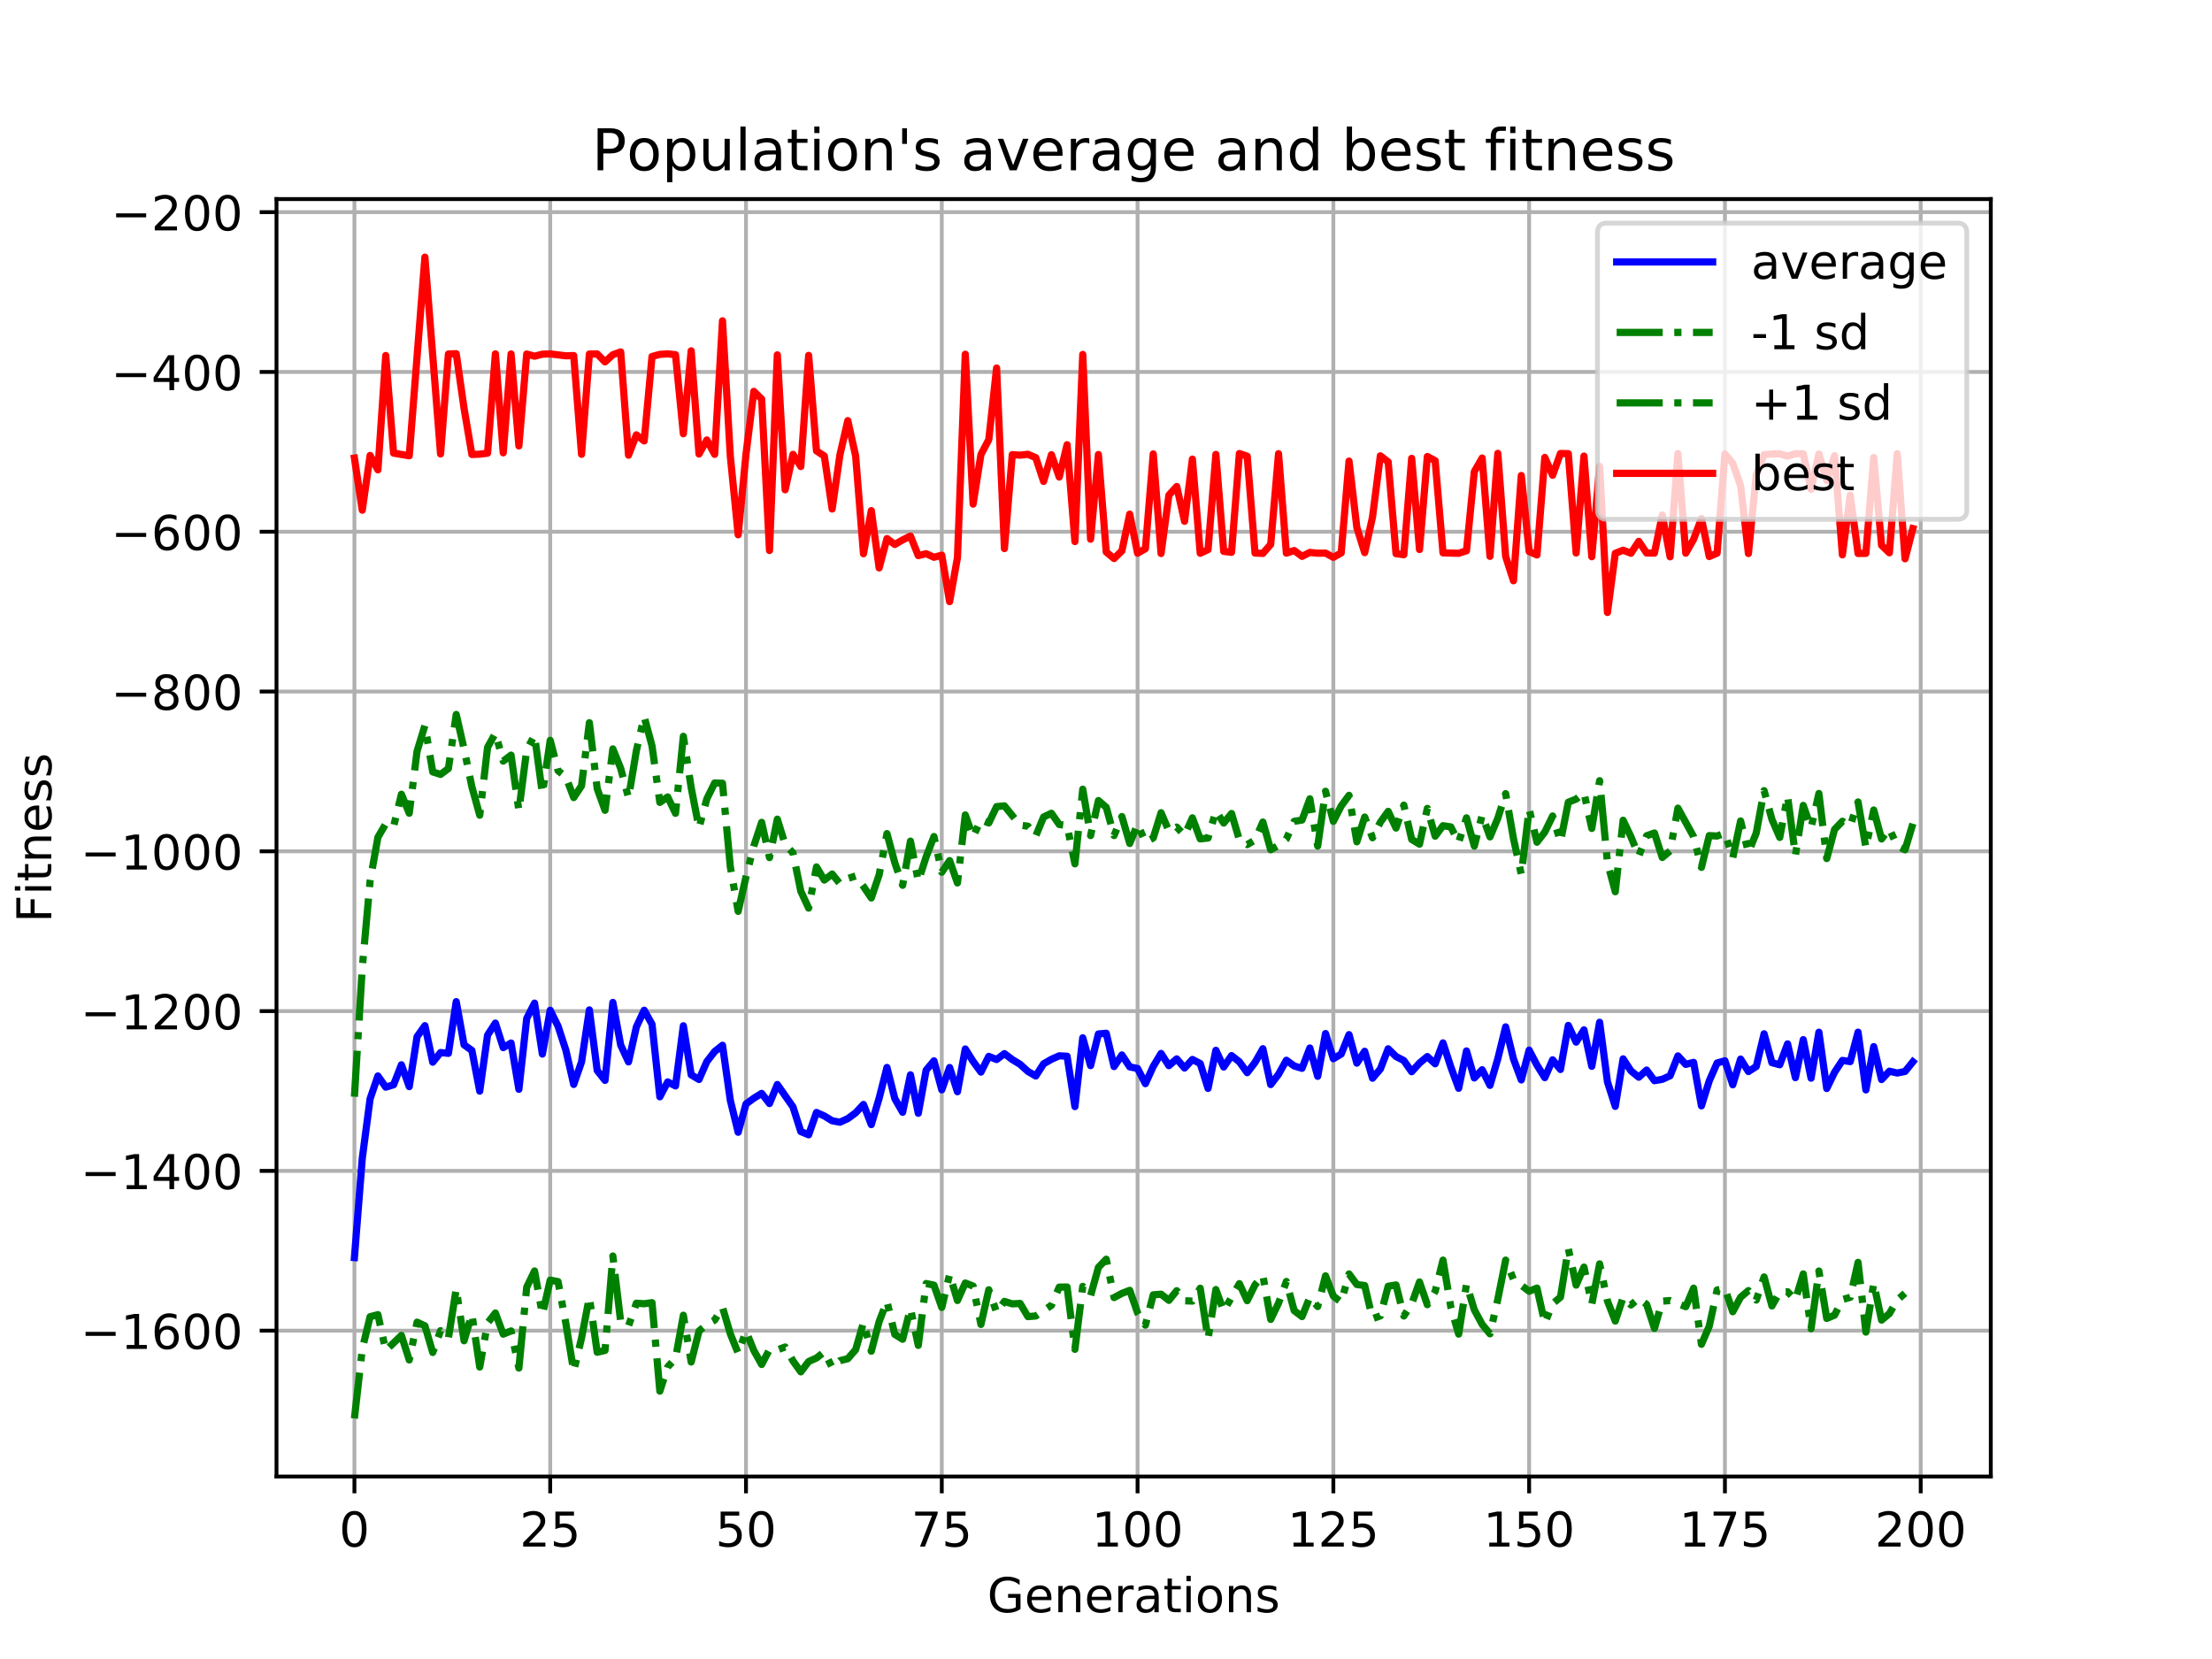 <?xml version="1.0" encoding="utf-8" standalone="no"?>
<!DOCTYPE svg PUBLIC "-//W3C//DTD SVG 1.1//EN"
  "http://www.w3.org/Graphics/SVG/1.1/DTD/svg11.dtd">
<!-- Created with matplotlib (https://matplotlib.org/) -->
<svg height="345.6pt" version="1.1" viewBox="0 0 460.8 345.6" width="460.8pt" xmlns="http://www.w3.org/2000/svg" xmlns:xlink="http://www.w3.org/1999/xlink">
 <defs>
  <style type="text/css">
*{stroke-linecap:butt;stroke-linejoin:round;}
  </style>
 </defs>
 <g id="figure_1">
  <g id="patch_1">
   <path d="M 0 345.6 
L 460.8 345.6 
L 460.8 0 
L 0 0 
z
" style="fill:#ffffff;"/>
  </g>
  <g id="axes_1">
   <g id="patch_2">
    <path d="M 57.6 307.584 
L 414.72 307.584 
L 414.72 41.472 
L 57.6 41.472 
z
" style="fill:#ffffff;"/>
   </g>
   <g id="matplotlib.axis_1">
    <g id="xtick_1">
     <g id="line2d_1">
      <path clip-path="url(#pc86e563b8a)" d="M 73.833 307.584 
L 73.833 41.472 
" style="fill:none;stroke:#b0b0b0;stroke-linecap:square;stroke-width:0.8;"/>
     </g>
     <g id="line2d_2">
      <defs>
       <path d="M 0 0 
L 0 3.5 
" id="m446a7583ec" style="stroke:#000000;stroke-width:0.8;"/>
      </defs>
      <g>
       <use style="stroke:#000000;stroke-width:0.8;" x="73.833" xlink:href="#m446a7583ec" y="307.584"/>
      </g>
     </g>
     <g id="text_1">
      <!-- 0 -->
      <defs>
       <path d="M 31.781 66.406 
Q 24.172 66.406 20.328 58.906 
Q 16.5 51.422 16.5 36.375 
Q 16.5 21.391 20.328 13.891 
Q 24.172 6.391 31.781 6.391 
Q 39.453 6.391 43.281 13.891 
Q 47.125 21.391 47.125 36.375 
Q 47.125 51.422 43.281 58.906 
Q 39.453 66.406 31.781 66.406 
z
M 31.781 74.219 
Q 44.047 74.219 50.516 64.516 
Q 56.984 54.828 56.984 36.375 
Q 56.984 17.969 50.516 8.266 
Q 44.047 -1.422 31.781 -1.422 
Q 19.531 -1.422 13.062 8.266 
Q 6.594 17.969 6.594 36.375 
Q 6.594 54.828 13.062 64.516 
Q 19.531 74.219 31.781 74.219 
z
" id="DejaVuSans-48"/>
      </defs>
      <g transform="translate(70.651 322.182)scale(0.1 -0.1)">
       <use xlink:href="#DejaVuSans-48"/>
      </g>
     </g>
    </g>
    <g id="xtick_2">
     <g id="line2d_3">
      <path clip-path="url(#pc86e563b8a)" d="M 114.618 307.584 
L 114.618 41.472 
" style="fill:none;stroke:#b0b0b0;stroke-linecap:square;stroke-width:0.8;"/>
     </g>
     <g id="line2d_4">
      <g>
       <use style="stroke:#000000;stroke-width:0.8;" x="114.618" xlink:href="#m446a7583ec" y="307.584"/>
      </g>
     </g>
     <g id="text_2">
      <!-- 25 -->
      <defs>
       <path d="M 19.188 8.297 
L 53.609 8.297 
L 53.609 0 
L 7.328 0 
L 7.328 8.297 
Q 12.938 14.109 22.625 23.891 
Q 32.328 33.688 34.812 36.531 
Q 39.547 41.844 41.422 45.531 
Q 43.312 49.219 43.312 52.781 
Q 43.312 58.594 39.234 62.25 
Q 35.156 65.922 28.609 65.922 
Q 23.969 65.922 18.812 64.312 
Q 13.672 62.703 7.812 59.422 
L 7.812 69.391 
Q 13.766 71.781 18.938 73 
Q 24.125 74.219 28.422 74.219 
Q 39.75 74.219 46.484 68.547 
Q 53.219 62.891 53.219 53.422 
Q 53.219 48.922 51.531 44.891 
Q 49.859 40.875 45.406 35.406 
Q 44.188 33.984 37.641 27.219 
Q 31.109 20.453 19.188 8.297 
z
" id="DejaVuSans-50"/>
       <path d="M 10.797 72.906 
L 49.516 72.906 
L 49.516 64.594 
L 19.828 64.594 
L 19.828 46.734 
Q 21.969 47.469 24.109 47.828 
Q 26.266 48.188 28.422 48.188 
Q 40.625 48.188 47.75 41.5 
Q 54.891 34.812 54.891 23.391 
Q 54.891 11.625 47.562 5.094 
Q 40.234 -1.422 26.906 -1.422 
Q 22.312 -1.422 17.547 -0.641 
Q 12.797 0.141 7.719 1.703 
L 7.719 11.625 
Q 12.109 9.234 16.797 8.062 
Q 21.484 6.891 26.703 6.891 
Q 35.156 6.891 40.078 11.328 
Q 45.016 15.766 45.016 23.391 
Q 45.016 31 40.078 35.438 
Q 35.156 39.891 26.703 39.891 
Q 22.75 39.891 18.812 39.016 
Q 14.891 38.141 10.797 36.281 
z
" id="DejaVuSans-53"/>
      </defs>
      <g transform="translate(108.256 322.182)scale(0.1 -0.1)">
       <use xlink:href="#DejaVuSans-50"/>
       <use x="63.623" xlink:href="#DejaVuSans-53"/>
      </g>
     </g>
    </g>
    <g id="xtick_3">
     <g id="line2d_5">
      <path clip-path="url(#pc86e563b8a)" d="M 155.404 307.584 
L 155.404 41.472 
" style="fill:none;stroke:#b0b0b0;stroke-linecap:square;stroke-width:0.8;"/>
     </g>
     <g id="line2d_6">
      <g>
       <use style="stroke:#000000;stroke-width:0.8;" x="155.404" xlink:href="#m446a7583ec" y="307.584"/>
      </g>
     </g>
     <g id="text_3">
      <!-- 50 -->
      <g transform="translate(149.042 322.182)scale(0.1 -0.1)">
       <use xlink:href="#DejaVuSans-53"/>
       <use x="63.623" xlink:href="#DejaVuSans-48"/>
      </g>
     </g>
    </g>
    <g id="xtick_4">
     <g id="line2d_7">
      <path clip-path="url(#pc86e563b8a)" d="M 196.19 307.584 
L 196.19 41.472 
" style="fill:none;stroke:#b0b0b0;stroke-linecap:square;stroke-width:0.8;"/>
     </g>
     <g id="line2d_8">
      <g>
       <use style="stroke:#000000;stroke-width:0.8;" x="196.19" xlink:href="#m446a7583ec" y="307.584"/>
      </g>
     </g>
     <g id="text_4">
      <!-- 75 -->
      <defs>
       <path d="M 8.203 72.906 
L 55.078 72.906 
L 55.078 68.703 
L 28.609 0 
L 18.312 0 
L 43.219 64.594 
L 8.203 64.594 
z
" id="DejaVuSans-55"/>
      </defs>
      <g transform="translate(189.827 322.182)scale(0.1 -0.1)">
       <use xlink:href="#DejaVuSans-55"/>
       <use x="63.623" xlink:href="#DejaVuSans-53"/>
      </g>
     </g>
    </g>
    <g id="xtick_5">
     <g id="line2d_9">
      <path clip-path="url(#pc86e563b8a)" d="M 236.976 307.584 
L 236.976 41.472 
" style="fill:none;stroke:#b0b0b0;stroke-linecap:square;stroke-width:0.8;"/>
     </g>
     <g id="line2d_10">
      <g>
       <use style="stroke:#000000;stroke-width:0.8;" x="236.976" xlink:href="#m446a7583ec" y="307.584"/>
      </g>
     </g>
     <g id="text_5">
      <!-- 100 -->
      <defs>
       <path d="M 12.406 8.297 
L 28.516 8.297 
L 28.516 63.922 
L 10.984 60.406 
L 10.984 69.391 
L 28.422 72.906 
L 38.281 72.906 
L 38.281 8.297 
L 54.391 8.297 
L 54.391 0 
L 12.406 0 
z
" id="DejaVuSans-49"/>
      </defs>
      <g transform="translate(227.432 322.182)scale(0.1 -0.1)">
       <use xlink:href="#DejaVuSans-49"/>
       <use x="63.623" xlink:href="#DejaVuSans-48"/>
       <use x="127.246" xlink:href="#DejaVuSans-48"/>
      </g>
     </g>
    </g>
    <g id="xtick_6">
     <g id="line2d_11">
      <path clip-path="url(#pc86e563b8a)" d="M 277.761 307.584 
L 277.761 41.472 
" style="fill:none;stroke:#b0b0b0;stroke-linecap:square;stroke-width:0.8;"/>
     </g>
     <g id="line2d_12">
      <g>
       <use style="stroke:#000000;stroke-width:0.8;" x="277.761" xlink:href="#m446a7583ec" y="307.584"/>
      </g>
     </g>
     <g id="text_6">
      <!-- 125 -->
      <g transform="translate(268.218 322.182)scale(0.1 -0.1)">
       <use xlink:href="#DejaVuSans-49"/>
       <use x="63.623" xlink:href="#DejaVuSans-50"/>
       <use x="127.246" xlink:href="#DejaVuSans-53"/>
      </g>
     </g>
    </g>
    <g id="xtick_7">
     <g id="line2d_13">
      <path clip-path="url(#pc86e563b8a)" d="M 318.547 307.584 
L 318.547 41.472 
" style="fill:none;stroke:#b0b0b0;stroke-linecap:square;stroke-width:0.8;"/>
     </g>
     <g id="line2d_14">
      <g>
       <use style="stroke:#000000;stroke-width:0.8;" x="318.547" xlink:href="#m446a7583ec" y="307.584"/>
      </g>
     </g>
     <g id="text_7">
      <!-- 150 -->
      <g transform="translate(309.003 322.182)scale(0.1 -0.1)">
       <use xlink:href="#DejaVuSans-49"/>
       <use x="63.623" xlink:href="#DejaVuSans-53"/>
       <use x="127.246" xlink:href="#DejaVuSans-48"/>
      </g>
     </g>
    </g>
    <g id="xtick_8">
     <g id="line2d_15">
      <path clip-path="url(#pc86e563b8a)" d="M 359.333 307.584 
L 359.333 41.472 
" style="fill:none;stroke:#b0b0b0;stroke-linecap:square;stroke-width:0.8;"/>
     </g>
     <g id="line2d_16">
      <g>
       <use style="stroke:#000000;stroke-width:0.8;" x="359.333" xlink:href="#m446a7583ec" y="307.584"/>
      </g>
     </g>
     <g id="text_8">
      <!-- 175 -->
      <g transform="translate(349.789 322.182)scale(0.1 -0.1)">
       <use xlink:href="#DejaVuSans-49"/>
       <use x="63.623" xlink:href="#DejaVuSans-55"/>
       <use x="127.246" xlink:href="#DejaVuSans-53"/>
      </g>
     </g>
    </g>
    <g id="xtick_9">
     <g id="line2d_17">
      <path clip-path="url(#pc86e563b8a)" d="M 400.119 307.584 
L 400.119 41.472 
" style="fill:none;stroke:#b0b0b0;stroke-linecap:square;stroke-width:0.8;"/>
     </g>
     <g id="line2d_18">
      <g>
       <use style="stroke:#000000;stroke-width:0.8;" x="400.119" xlink:href="#m446a7583ec" y="307.584"/>
      </g>
     </g>
     <g id="text_9">
      <!-- 200 -->
      <g transform="translate(390.575 322.182)scale(0.1 -0.1)">
       <use xlink:href="#DejaVuSans-50"/>
       <use x="63.623" xlink:href="#DejaVuSans-48"/>
       <use x="127.246" xlink:href="#DejaVuSans-48"/>
      </g>
     </g>
    </g>
    <g id="text_10">
     <!-- Generations -->
     <defs>
      <path d="M 59.516 10.406 
L 59.516 29.984 
L 43.406 29.984 
L 43.406 38.094 
L 69.281 38.094 
L 69.281 6.781 
Q 63.578 2.734 56.688 0.656 
Q 49.812 -1.422 42 -1.422 
Q 24.906 -1.422 15.25 8.562 
Q 5.609 18.562 5.609 36.375 
Q 5.609 54.25 15.25 64.234 
Q 24.906 74.219 42 74.219 
Q 49.125 74.219 55.547 72.453 
Q 61.969 70.703 67.391 67.281 
L 67.391 56.781 
Q 61.922 61.422 55.766 63.766 
Q 49.609 66.109 42.828 66.109 
Q 29.438 66.109 22.719 58.641 
Q 16.016 51.172 16.016 36.375 
Q 16.016 21.625 22.719 14.156 
Q 29.438 6.688 42.828 6.688 
Q 48.047 6.688 52.141 7.594 
Q 56.25 8.5 59.516 10.406 
z
" id="DejaVuSans-71"/>
      <path d="M 56.203 29.594 
L 56.203 25.203 
L 14.891 25.203 
Q 15.484 15.922 20.484 11.062 
Q 25.484 6.203 34.422 6.203 
Q 39.594 6.203 44.453 7.469 
Q 49.312 8.734 54.109 11.281 
L 54.109 2.781 
Q 49.266 0.734 44.188 -0.344 
Q 39.109 -1.422 33.891 -1.422 
Q 20.797 -1.422 13.156 6.188 
Q 5.516 13.812 5.516 26.812 
Q 5.516 40.234 12.766 48.109 
Q 20.016 56 32.328 56 
Q 43.359 56 49.781 48.891 
Q 56.203 41.797 56.203 29.594 
z
M 47.219 32.234 
Q 47.125 39.594 43.094 43.984 
Q 39.062 48.391 32.422 48.391 
Q 24.906 48.391 20.391 44.141 
Q 15.875 39.891 15.188 32.172 
z
" id="DejaVuSans-101"/>
      <path d="M 54.891 33.016 
L 54.891 0 
L 45.906 0 
L 45.906 32.719 
Q 45.906 40.484 42.875 44.328 
Q 39.844 48.188 33.797 48.188 
Q 26.516 48.188 22.312 43.547 
Q 18.109 38.922 18.109 30.906 
L 18.109 0 
L 9.078 0 
L 9.078 54.688 
L 18.109 54.688 
L 18.109 46.188 
Q 21.344 51.125 25.703 53.562 
Q 30.078 56 35.797 56 
Q 45.219 56 50.047 50.172 
Q 54.891 44.344 54.891 33.016 
z
" id="DejaVuSans-110"/>
      <path d="M 41.109 46.297 
Q 39.594 47.172 37.812 47.578 
Q 36.031 48 33.891 48 
Q 26.266 48 22.188 43.047 
Q 18.109 38.094 18.109 28.812 
L 18.109 0 
L 9.078 0 
L 9.078 54.688 
L 18.109 54.688 
L 18.109 46.188 
Q 20.953 51.172 25.484 53.578 
Q 30.031 56 36.531 56 
Q 37.453 56 38.578 55.875 
Q 39.703 55.766 41.062 55.516 
z
" id="DejaVuSans-114"/>
      <path d="M 34.281 27.484 
Q 23.391 27.484 19.188 25 
Q 14.984 22.516 14.984 16.5 
Q 14.984 11.719 18.141 8.906 
Q 21.297 6.109 26.703 6.109 
Q 34.188 6.109 38.703 11.406 
Q 43.219 16.703 43.219 25.484 
L 43.219 27.484 
z
M 52.203 31.203 
L 52.203 0 
L 43.219 0 
L 43.219 8.297 
Q 40.141 3.328 35.547 0.953 
Q 30.953 -1.422 24.312 -1.422 
Q 15.922 -1.422 10.953 3.297 
Q 6 8.016 6 15.922 
Q 6 25.141 12.172 29.828 
Q 18.359 34.516 30.609 34.516 
L 43.219 34.516 
L 43.219 35.406 
Q 43.219 41.609 39.141 45 
Q 35.062 48.391 27.688 48.391 
Q 23 48.391 18.547 47.266 
Q 14.109 46.141 10.016 43.891 
L 10.016 52.203 
Q 14.938 54.109 19.578 55.047 
Q 24.219 56 28.609 56 
Q 40.484 56 46.344 49.844 
Q 52.203 43.703 52.203 31.203 
z
" id="DejaVuSans-97"/>
      <path d="M 18.312 70.219 
L 18.312 54.688 
L 36.812 54.688 
L 36.812 47.703 
L 18.312 47.703 
L 18.312 18.016 
Q 18.312 11.328 20.141 9.422 
Q 21.969 7.516 27.594 7.516 
L 36.812 7.516 
L 36.812 0 
L 27.594 0 
Q 17.188 0 13.234 3.875 
Q 9.281 7.766 9.281 18.016 
L 9.281 47.703 
L 2.688 47.703 
L 2.688 54.688 
L 9.281 54.688 
L 9.281 70.219 
z
" id="DejaVuSans-116"/>
      <path d="M 9.422 54.688 
L 18.406 54.688 
L 18.406 0 
L 9.422 0 
z
M 9.422 75.984 
L 18.406 75.984 
L 18.406 64.594 
L 9.422 64.594 
z
" id="DejaVuSans-105"/>
      <path d="M 30.609 48.391 
Q 23.391 48.391 19.188 42.75 
Q 14.984 37.109 14.984 27.297 
Q 14.984 17.484 19.156 11.844 
Q 23.344 6.203 30.609 6.203 
Q 37.797 6.203 41.984 11.859 
Q 46.188 17.531 46.188 27.297 
Q 46.188 37.016 41.984 42.703 
Q 37.797 48.391 30.609 48.391 
z
M 30.609 56 
Q 42.328 56 49.016 48.375 
Q 55.719 40.766 55.719 27.297 
Q 55.719 13.875 49.016 6.219 
Q 42.328 -1.422 30.609 -1.422 
Q 18.844 -1.422 12.172 6.219 
Q 5.516 13.875 5.516 27.297 
Q 5.516 40.766 12.172 48.375 
Q 18.844 56 30.609 56 
z
" id="DejaVuSans-111"/>
      <path d="M 44.281 53.078 
L 44.281 44.578 
Q 40.484 46.531 36.375 47.5 
Q 32.281 48.484 27.875 48.484 
Q 21.188 48.484 17.844 46.438 
Q 14.5 44.391 14.5 40.281 
Q 14.5 37.156 16.891 35.375 
Q 19.281 33.594 26.516 31.984 
L 29.594 31.297 
Q 39.156 29.25 43.188 25.516 
Q 47.219 21.781 47.219 15.094 
Q 47.219 7.469 41.188 3.016 
Q 35.156 -1.422 24.609 -1.422 
Q 20.219 -1.422 15.453 -0.562 
Q 10.688 0.297 5.422 2 
L 5.422 11.281 
Q 10.406 8.688 15.234 7.391 
Q 20.062 6.109 24.812 6.109 
Q 31.156 6.109 34.562 8.281 
Q 37.984 10.453 37.984 14.406 
Q 37.984 18.062 35.516 20.016 
Q 33.062 21.969 24.703 23.781 
L 21.578 24.516 
Q 13.234 26.266 9.516 29.906 
Q 5.812 33.547 5.812 39.891 
Q 5.812 47.609 11.281 51.797 
Q 16.75 56 26.812 56 
Q 31.781 56 36.172 55.266 
Q 40.578 54.547 44.281 53.078 
z
" id="DejaVuSans-115"/>
     </defs>
     <g transform="translate(205.662 335.861)scale(0.1 -0.1)">
      <use xlink:href="#DejaVuSans-71"/>
      <use x="77.49" xlink:href="#DejaVuSans-101"/>
      <use x="139.014" xlink:href="#DejaVuSans-110"/>
      <use x="202.393" xlink:href="#DejaVuSans-101"/>
      <use x="263.916" xlink:href="#DejaVuSans-114"/>
      <use x="305.029" xlink:href="#DejaVuSans-97"/>
      <use x="366.309" xlink:href="#DejaVuSans-116"/>
      <use x="405.518" xlink:href="#DejaVuSans-105"/>
      <use x="433.301" xlink:href="#DejaVuSans-111"/>
      <use x="494.482" xlink:href="#DejaVuSans-110"/>
      <use x="557.861" xlink:href="#DejaVuSans-115"/>
     </g>
    </g>
   </g>
   <g id="matplotlib.axis_2">
    <g id="ytick_1">
     <g id="line2d_19">
      <path clip-path="url(#pc86e563b8a)" d="M 57.6 277.203 
L 414.72 277.203 
" style="fill:none;stroke:#b0b0b0;stroke-linecap:square;stroke-width:0.8;"/>
     </g>
     <g id="line2d_20">
      <defs>
       <path d="M 0 0 
L -3.5 0 
" id="m51044ff4b5" style="stroke:#000000;stroke-width:0.8;"/>
      </defs>
      <g>
       <use style="stroke:#000000;stroke-width:0.8;" x="57.6" xlink:href="#m51044ff4b5" y="277.203"/>
      </g>
     </g>
     <g id="text_11">
      <!-- −1600 -->
      <defs>
       <path d="M 10.594 35.5 
L 73.188 35.5 
L 73.188 27.203 
L 10.594 27.203 
z
" id="DejaVuSans-8722"/>
       <path d="M 33.016 40.375 
Q 26.375 40.375 22.484 35.828 
Q 18.609 31.297 18.609 23.391 
Q 18.609 15.531 22.484 10.953 
Q 26.375 6.391 33.016 6.391 
Q 39.656 6.391 43.531 10.953 
Q 47.406 15.531 47.406 23.391 
Q 47.406 31.297 43.531 35.828 
Q 39.656 40.375 33.016 40.375 
z
M 52.594 71.297 
L 52.594 62.312 
Q 48.875 64.062 45.094 64.984 
Q 41.312 65.922 37.594 65.922 
Q 27.828 65.922 22.672 59.328 
Q 17.531 52.734 16.797 39.406 
Q 19.672 43.656 24.016 45.922 
Q 28.375 48.188 33.594 48.188 
Q 44.578 48.188 50.953 41.516 
Q 57.328 34.859 57.328 23.391 
Q 57.328 12.156 50.688 5.359 
Q 44.047 -1.422 33.016 -1.422 
Q 20.359 -1.422 13.672 8.266 
Q 6.984 17.969 6.984 36.375 
Q 6.984 53.656 15.188 63.938 
Q 23.391 74.219 37.203 74.219 
Q 40.922 74.219 44.703 73.484 
Q 48.484 72.75 52.594 71.297 
z
" id="DejaVuSans-54"/>
      </defs>
      <g transform="translate(16.77 281.003)scale(0.1 -0.1)">
       <use xlink:href="#DejaVuSans-8722"/>
       <use x="83.789" xlink:href="#DejaVuSans-49"/>
       <use x="147.412" xlink:href="#DejaVuSans-54"/>
       <use x="211.035" xlink:href="#DejaVuSans-48"/>
       <use x="274.658" xlink:href="#DejaVuSans-48"/>
      </g>
     </g>
    </g>
    <g id="ytick_2">
     <g id="line2d_21">
      <path clip-path="url(#pc86e563b8a)" d="M 57.6 243.917 
L 414.72 243.917 
" style="fill:none;stroke:#b0b0b0;stroke-linecap:square;stroke-width:0.8;"/>
     </g>
     <g id="line2d_22">
      <g>
       <use style="stroke:#000000;stroke-width:0.8;" x="57.6" xlink:href="#m51044ff4b5" y="243.917"/>
      </g>
     </g>
     <g id="text_12">
      <!-- −1400 -->
      <defs>
       <path d="M 37.797 64.312 
L 12.891 25.391 
L 37.797 25.391 
z
M 35.203 72.906 
L 47.609 72.906 
L 47.609 25.391 
L 58.016 25.391 
L 58.016 17.188 
L 47.609 17.188 
L 47.609 0 
L 37.797 0 
L 37.797 17.188 
L 4.891 17.188 
L 4.891 26.703 
z
" id="DejaVuSans-52"/>
      </defs>
      <g transform="translate(16.77 247.716)scale(0.1 -0.1)">
       <use xlink:href="#DejaVuSans-8722"/>
       <use x="83.789" xlink:href="#DejaVuSans-49"/>
       <use x="147.412" xlink:href="#DejaVuSans-52"/>
       <use x="211.035" xlink:href="#DejaVuSans-48"/>
       <use x="274.658" xlink:href="#DejaVuSans-48"/>
      </g>
     </g>
    </g>
    <g id="ytick_3">
     <g id="line2d_23">
      <path clip-path="url(#pc86e563b8a)" d="M 57.6 210.63 
L 414.72 210.63 
" style="fill:none;stroke:#b0b0b0;stroke-linecap:square;stroke-width:0.8;"/>
     </g>
     <g id="line2d_24">
      <g>
       <use style="stroke:#000000;stroke-width:0.8;" x="57.6" xlink:href="#m51044ff4b5" y="210.63"/>
      </g>
     </g>
     <g id="text_13">
      <!-- −1200 -->
      <g transform="translate(16.77 214.429)scale(0.1 -0.1)">
       <use xlink:href="#DejaVuSans-8722"/>
       <use x="83.789" xlink:href="#DejaVuSans-49"/>
       <use x="147.412" xlink:href="#DejaVuSans-50"/>
       <use x="211.035" xlink:href="#DejaVuSans-48"/>
       <use x="274.658" xlink:href="#DejaVuSans-48"/>
      </g>
     </g>
    </g>
    <g id="ytick_4">
     <g id="line2d_25">
      <path clip-path="url(#pc86e563b8a)" d="M 57.6 177.344 
L 414.72 177.344 
" style="fill:none;stroke:#b0b0b0;stroke-linecap:square;stroke-width:0.8;"/>
     </g>
     <g id="line2d_26">
      <g>
       <use style="stroke:#000000;stroke-width:0.8;" x="57.6" xlink:href="#m51044ff4b5" y="177.344"/>
      </g>
     </g>
     <g id="text_14">
      <!-- −1000 -->
      <g transform="translate(16.77 181.143)scale(0.1 -0.1)">
       <use xlink:href="#DejaVuSans-8722"/>
       <use x="83.789" xlink:href="#DejaVuSans-49"/>
       <use x="147.412" xlink:href="#DejaVuSans-48"/>
       <use x="211.035" xlink:href="#DejaVuSans-48"/>
       <use x="274.658" xlink:href="#DejaVuSans-48"/>
      </g>
     </g>
    </g>
    <g id="ytick_5">
     <g id="line2d_27">
      <path clip-path="url(#pc86e563b8a)" d="M 57.6 144.057 
L 414.72 144.057 
" style="fill:none;stroke:#b0b0b0;stroke-linecap:square;stroke-width:0.8;"/>
     </g>
     <g id="line2d_28">
      <g>
       <use style="stroke:#000000;stroke-width:0.8;" x="57.6" xlink:href="#m51044ff4b5" y="144.057"/>
      </g>
     </g>
     <g id="text_15">
      <!-- −800 -->
      <defs>
       <path d="M 31.781 34.625 
Q 24.75 34.625 20.719 30.859 
Q 16.703 27.094 16.703 20.516 
Q 16.703 13.922 20.719 10.156 
Q 24.75 6.391 31.781 6.391 
Q 38.812 6.391 42.859 10.172 
Q 46.922 13.969 46.922 20.516 
Q 46.922 27.094 42.891 30.859 
Q 38.875 34.625 31.781 34.625 
z
M 21.922 38.812 
Q 15.578 40.375 12.031 44.719 
Q 8.5 49.078 8.5 55.328 
Q 8.5 64.062 14.719 69.141 
Q 20.953 74.219 31.781 74.219 
Q 42.672 74.219 48.875 69.141 
Q 55.078 64.062 55.078 55.328 
Q 55.078 49.078 51.531 44.719 
Q 48 40.375 41.703 38.812 
Q 48.828 37.156 52.797 32.312 
Q 56.781 27.484 56.781 20.516 
Q 56.781 9.906 50.312 4.234 
Q 43.844 -1.422 31.781 -1.422 
Q 19.734 -1.422 13.25 4.234 
Q 6.781 9.906 6.781 20.516 
Q 6.781 27.484 10.781 32.312 
Q 14.797 37.156 21.922 38.812 
z
M 18.312 54.391 
Q 18.312 48.734 21.844 45.562 
Q 25.391 42.391 31.781 42.391 
Q 38.141 42.391 41.719 45.562 
Q 45.312 48.734 45.312 54.391 
Q 45.312 60.062 41.719 63.234 
Q 38.141 66.406 31.781 66.406 
Q 25.391 66.406 21.844 63.234 
Q 18.312 60.062 18.312 54.391 
z
" id="DejaVuSans-56"/>
      </defs>
      <g transform="translate(23.133 147.856)scale(0.1 -0.1)">
       <use xlink:href="#DejaVuSans-8722"/>
       <use x="83.789" xlink:href="#DejaVuSans-56"/>
       <use x="147.412" xlink:href="#DejaVuSans-48"/>
       <use x="211.035" xlink:href="#DejaVuSans-48"/>
      </g>
     </g>
    </g>
    <g id="ytick_6">
     <g id="line2d_29">
      <path clip-path="url(#pc86e563b8a)" d="M 57.6 110.771 
L 414.72 110.771 
" style="fill:none;stroke:#b0b0b0;stroke-linecap:square;stroke-width:0.8;"/>
     </g>
     <g id="line2d_30">
      <g>
       <use style="stroke:#000000;stroke-width:0.8;" x="57.6" xlink:href="#m51044ff4b5" y="110.771"/>
      </g>
     </g>
     <g id="text_16">
      <!-- −600 -->
      <g transform="translate(23.133 114.57)scale(0.1 -0.1)">
       <use xlink:href="#DejaVuSans-8722"/>
       <use x="83.789" xlink:href="#DejaVuSans-54"/>
       <use x="147.412" xlink:href="#DejaVuSans-48"/>
       <use x="211.035" xlink:href="#DejaVuSans-48"/>
      </g>
     </g>
    </g>
    <g id="ytick_7">
     <g id="line2d_31">
      <path clip-path="url(#pc86e563b8a)" d="M 57.6 77.484 
L 414.72 77.484 
" style="fill:none;stroke:#b0b0b0;stroke-linecap:square;stroke-width:0.8;"/>
     </g>
     <g id="line2d_32">
      <g>
       <use style="stroke:#000000;stroke-width:0.8;" x="57.6" xlink:href="#m51044ff4b5" y="77.484"/>
      </g>
     </g>
     <g id="text_17">
      <!-- −400 -->
      <g transform="translate(23.133 81.283)scale(0.1 -0.1)">
       <use xlink:href="#DejaVuSans-8722"/>
       <use x="83.789" xlink:href="#DejaVuSans-52"/>
       <use x="147.412" xlink:href="#DejaVuSans-48"/>
       <use x="211.035" xlink:href="#DejaVuSans-48"/>
      </g>
     </g>
    </g>
    <g id="ytick_8">
     <g id="line2d_33">
      <path clip-path="url(#pc86e563b8a)" d="M 57.6 44.197 
L 414.72 44.197 
" style="fill:none;stroke:#b0b0b0;stroke-linecap:square;stroke-width:0.8;"/>
     </g>
     <g id="line2d_34">
      <g>
       <use style="stroke:#000000;stroke-width:0.8;" x="57.6" xlink:href="#m51044ff4b5" y="44.197"/>
      </g>
     </g>
     <g id="text_18">
      <!-- −200 -->
      <g transform="translate(23.133 47.997)scale(0.1 -0.1)">
       <use xlink:href="#DejaVuSans-8722"/>
       <use x="83.789" xlink:href="#DejaVuSans-50"/>
       <use x="147.412" xlink:href="#DejaVuSans-48"/>
       <use x="211.035" xlink:href="#DejaVuSans-48"/>
      </g>
     </g>
    </g>
    <g id="text_19">
     <!-- Fitness -->
     <defs>
      <path d="M 9.812 72.906 
L 51.703 72.906 
L 51.703 64.594 
L 19.672 64.594 
L 19.672 43.109 
L 48.578 43.109 
L 48.578 34.812 
L 19.672 34.812 
L 19.672 0 
L 9.812 0 
z
" id="DejaVuSans-70"/>
     </defs>
     <g transform="translate(10.691 192.202)rotate(-90)scale(0.1 -0.1)">
      <use xlink:href="#DejaVuSans-70"/>
      <use x="57.41" xlink:href="#DejaVuSans-105"/>
      <use x="85.193" xlink:href="#DejaVuSans-116"/>
      <use x="124.402" xlink:href="#DejaVuSans-110"/>
      <use x="187.781" xlink:href="#DejaVuSans-101"/>
      <use x="249.305" xlink:href="#DejaVuSans-115"/>
      <use x="301.404" xlink:href="#DejaVuSans-115"/>
     </g>
    </g>
   </g>
   <g id="line2d_35">
    <path clip-path="url(#pc86e563b8a)" d="M 73.833 261.978 
L 75.464 241.333 
L 77.096 228.903 
L 78.727 224.141 
L 80.358 226.472 
L 81.99 225.983 
L 83.621 221.819 
L 85.253 226.363 
L 86.884 215.956 
L 88.516 213.665 
L 90.147 221.271 
L 91.778 219.263 
L 93.41 219.433 
L 95.041 208.662 
L 96.673 217.654 
L 98.304 218.827 
L 99.936 227.302 
L 101.567 215.648 
L 103.198 213.129 
L 104.83 218.243 
L 106.461 217.282 
L 108.093 226.919 
L 109.724 212.167 
L 111.356 208.972 
L 112.987 219.582 
L 114.618 210.449 
L 116.25 213.766 
L 117.881 218.775 
L 119.513 225.907 
L 121.144 221.219 
L 122.776 210.385 
L 124.407 222.999 
L 126.038 225.062 
L 127.67 208.827 
L 129.301 217.711 
L 130.933 221.214 
L 132.564 213.933 
L 134.196 210.451 
L 135.827 213.376 
L 137.458 228.483 
L 139.09 225.386 
L 140.721 226.216 
L 142.353 213.688 
L 143.984 223.903 
L 145.616 224.878 
L 147.247 221.149 
L 148.879 219.05 
L 150.51 217.748 
L 152.141 229.225 
L 153.773 235.873 
L 155.404 229.977 
L 157.036 228.779 
L 158.667 227.775 
L 160.299 229.888 
L 161.93 225.926 
L 165.193 230.593 
L 166.824 235.725 
L 168.456 236.403 
L 170.087 231.746 
L 171.719 232.478 
L 173.35 233.479 
L 174.981 233.777 
L 176.613 233.024 
L 178.244 231.825 
L 179.876 230.078 
L 181.507 234.276 
L 183.139 228.783 
L 184.77 222.368 
L 186.401 228.847 
L 188.033 231.707 
L 189.664 223.903 
L 191.296 231.92 
L 192.927 222.945 
L 194.559 220.991 
L 196.19 227.03 
L 197.821 222.382 
L 199.453 227.428 
L 201.084 218.519 
L 202.716 221.108 
L 204.347 223.337 
L 205.979 220.064 
L 207.61 220.717 
L 209.241 219.49 
L 210.873 220.723 
L 212.504 221.716 
L 214.136 223.195 
L 215.767 224.146 
L 217.399 221.612 
L 219.03 220.672 
L 220.661 219.944 
L 222.293 220.032 
L 223.924 230.522 
L 225.556 216.192 
L 227.187 221.995 
L 228.819 215.391 
L 230.45 215.25 
L 232.081 222.185 
L 233.713 219.767 
L 235.344 222.252 
L 236.976 222.583 
L 238.607 225.745 
L 240.239 222.153 
L 241.87 219.453 
L 243.501 221.998 
L 245.133 220.585 
L 246.764 222.495 
L 248.396 220.706 
L 250.027 221.558 
L 251.659 226.735 
L 253.29 218.795 
L 254.921 222.278 
L 256.553 219.903 
L 258.184 221.192 
L 259.816 223.455 
L 261.447 221.316 
L 263.079 218.463 
L 264.71 225.937 
L 266.341 223.799 
L 267.973 220.869 
L 269.604 222.061 
L 271.236 222.55 
L 272.867 218.315 
L 274.499 224.214 
L 276.13 215.307 
L 277.761 220.549 
L 279.393 219.582 
L 281.024 215.533 
L 282.656 221.474 
L 284.287 219.001 
L 285.919 224.612 
L 287.55 222.704 
L 289.181 218.483 
L 290.813 220.089 
L 292.444 220.934 
L 294.076 223.259 
L 295.707 221.455 
L 297.339 220.1 
L 298.97 221.607 
L 300.601 217.253 
L 302.233 222.267 
L 303.864 226.713 
L 305.496 218.932 
L 307.127 224.559 
L 308.759 222.844 
L 310.39 226.103 
L 312.021 220.556 
L 313.653 213.916 
L 315.284 220.603 
L 316.916 224.969 
L 318.547 218.761 
L 320.179 221.888 
L 321.81 224.494 
L 323.441 220.782 
L 325.073 222.792 
L 326.704 213.612 
L 328.336 217.092 
L 329.967 214.538 
L 331.599 222.134 
L 333.23 212.959 
L 334.862 225.356 
L 336.493 230.482 
L 338.124 220.581 
L 339.756 223.081 
L 341.387 224.403 
L 343.019 222.915 
L 344.65 225.128 
L 346.282 224.842 
L 347.913 224.101 
L 349.544 219.958 
L 351.176 221.733 
L 352.807 221.316 
L 354.439 230.369 
L 356.07 225.167 
L 357.702 221.444 
L 359.333 220.98 
L 360.964 225.981 
L 362.596 220.628 
L 364.227 223.222 
L 365.859 222.173 
L 367.49 215.358 
L 369.122 221.37 
L 370.753 221.812 
L 372.384 217.46 
L 374.016 224.495 
L 375.647 216.583 
L 377.279 224.607 
L 378.91 215.032 
L 380.542 226.755 
L 382.173 223.375 
L 383.804 220.903 
L 385.436 221.153 
L 387.067 215.019 
L 388.699 227.045 
L 390.33 218.029 
L 391.962 224.887 
L 393.593 223.147 
L 395.224 223.531 
L 396.856 223.205 
L 398.487 221.194 
L 398.487 221.194 
" style="fill:none;stroke:#0000ff;stroke-linecap:square;stroke-width:1.5;"/>
   </g>
   <g id="line2d_36">
    <path clip-path="url(#pc86e563b8a)" d="M 73.833 295.488 
L 75.464 281.031 
L 77.096 274.294 
L 78.727 273.865 
L 80.358 281.335 
L 83.621 278.186 
L 85.253 283.307 
L 86.884 275.432 
L 88.516 276.192 
L 90.147 281.741 
L 91.778 277.204 
L 93.41 278.757 
L 95.041 268.491 
L 96.673 279.305 
L 98.304 273.743 
L 99.936 284.781 
L 101.567 275.605 
L 103.198 273.52 
L 104.83 277.93 
L 106.461 277.258 
L 108.093 284.995 
L 109.724 268.144 
L 111.356 264.765 
L 112.987 273.833 
L 114.618 266.672 
L 116.25 266.978 
L 117.881 275.73 
L 119.513 285.663 
L 121.144 278.741 
L 122.776 270.217 
L 124.407 281.7 
L 126.038 281.324 
L 127.67 261.647 
L 129.301 275.354 
L 130.933 276.221 
L 132.564 271.48 
L 134.196 271.595 
L 135.827 271.366 
L 137.458 289.806 
L 139.09 284.756 
L 140.721 283.001 
L 142.353 273.987 
L 143.984 283.738 
L 145.616 277.286 
L 147.247 275.879 
L 148.879 275 
L 150.51 272.332 
L 152.141 277.867 
L 153.773 281.898 
L 155.404 277.316 
L 157.036 281.33 
L 158.667 284.245 
L 160.299 281.12 
L 161.93 281.207 
L 163.561 280.602 
L 165.193 283.505 
L 166.824 285.785 
L 168.456 283.631 
L 170.087 282.901 
L 171.719 281.621 
L 173.35 284.882 
L 174.981 283.448 
L 176.613 283.04 
L 178.244 281.168 
L 179.876 275.495 
L 181.507 281.483 
L 183.139 275.32 
L 184.77 271.082 
L 186.401 277.976 
L 188.033 278.991 
L 189.664 272.587 
L 191.296 280.267 
L 192.927 267.382 
L 194.559 267.72 
L 196.19 272.361 
L 197.821 265.485 
L 199.453 270.922 
L 201.084 267.271 
L 202.716 267.914 
L 204.347 275.906 
L 205.979 268.683 
L 207.61 273.404 
L 209.241 271.099 
L 210.873 271.621 
L 212.504 271.528 
L 214.136 274.279 
L 215.767 274.139 
L 219.03 271.929 
L 220.661 268.125 
L 222.293 268.107 
L 223.924 281.088 
L 225.556 267.978 
L 227.187 269.92 
L 228.819 264.014 
L 230.45 262.319 
L 232.081 270.311 
L 233.713 269.433 
L 235.344 268.797 
L 236.976 273.478 
L 238.607 276.054 
L 240.239 269.738 
L 241.87 269.601 
L 243.501 270.888 
L 245.133 268.876 
L 246.764 270.98 
L 248.396 271.039 
L 250.027 268.361 
L 251.659 278.893 
L 253.29 268.636 
L 254.921 273.097 
L 258.184 267.406 
L 259.816 270.96 
L 261.447 267.647 
L 263.079 265.682 
L 264.71 274.856 
L 266.341 271.476 
L 267.973 266.952 
L 269.604 273.03 
L 271.236 274.27 
L 272.867 270.221 
L 274.499 272.176 
L 276.13 265.781 
L 277.761 269.994 
L 279.393 271.262 
L 281.024 265.385 
L 282.656 267.587 
L 284.287 267.799 
L 285.919 274.703 
L 287.55 274.124 
L 289.181 267.949 
L 290.813 267.677 
L 292.444 274.143 
L 294.076 271.661 
L 295.707 267.053 
L 297.339 271.796 
L 298.97 269.019 
L 300.601 262.501 
L 302.233 272.276 
L 303.864 277.923 
L 305.496 267.497 
L 307.127 272.858 
L 308.759 275.892 
L 310.39 277.864 
L 312.021 270.661 
L 313.653 262.504 
L 315.284 266.515 
L 318.547 268.995 
L 320.179 268.328 
L 321.81 275.654 
L 323.441 271.579 
L 325.073 270.223 
L 326.704 260.106 
L 328.336 267.715 
L 329.967 263.957 
L 331.599 271.688 
L 333.23 263.287 
L 334.862 271.022 
L 336.493 275.198 
L 338.124 270.288 
L 339.756 271.845 
L 341.387 270.485 
L 343.019 271.722 
L 344.65 276.73 
L 346.282 271.053 
L 347.913 270.934 
L 351.176 272.21 
L 352.807 268.346 
L 354.439 280.047 
L 356.07 276.266 
L 357.702 268.729 
L 359.333 268.402 
L 360.964 273.261 
L 362.596 270.238 
L 364.227 268.851 
L 365.859 270.825 
L 367.49 266.012 
L 369.122 272.052 
L 370.753 269.17 
L 372.384 269.088 
L 374.016 270.779 
L 375.647 265.384 
L 377.279 276.797 
L 378.91 264.772 
L 380.542 274.658 
L 382.173 273.965 
L 383.804 270.728 
L 385.436 270.256 
L 387.067 262.977 
L 388.699 277.5 
L 390.33 267.32 
L 391.962 275 
L 393.593 273.647 
L 395.224 270.84 
L 396.856 269.383 
L 398.487 270.802 
L 398.487 270.802 
" style="fill:none;stroke:#008000;stroke-dasharray:9.6,2.4,1.5,2.4;stroke-dashoffset:0;stroke-width:1.5;"/>
   </g>
   <g id="line2d_37">
    <path clip-path="url(#pc86e563b8a)" d="M 73.833 228.469 
L 75.464 201.636 
L 77.096 183.513 
L 78.727 174.418 
L 80.358 171.609 
L 81.99 172.184 
L 83.621 165.453 
L 85.253 169.418 
L 86.884 156.481 
L 88.516 151.138 
L 90.147 160.802 
L 91.778 161.322 
L 93.41 160.109 
L 95.041 148.832 
L 96.673 156.004 
L 98.304 163.912 
L 99.936 169.824 
L 101.567 155.692 
L 103.198 152.739 
L 104.83 158.556 
L 106.461 157.305 
L 108.093 168.844 
L 109.724 156.191 
L 111.356 153.179 
L 112.987 165.33 
L 114.618 154.226 
L 116.25 160.554 
L 117.881 161.821 
L 119.513 166.151 
L 121.144 163.697 
L 122.776 150.552 
L 124.407 164.297 
L 126.038 168.801 
L 127.67 156.008 
L 129.301 160.068 
L 130.933 166.207 
L 132.564 156.387 
L 134.196 149.307 
L 135.827 155.387 
L 137.458 167.159 
L 139.09 166.016 
L 140.721 169.431 
L 142.353 153.389 
L 143.984 164.067 
L 145.616 172.47 
L 147.247 166.418 
L 148.879 163.1 
L 150.51 163.163 
L 152.141 180.583 
L 153.773 189.848 
L 155.404 182.638 
L 157.036 176.228 
L 158.667 171.306 
L 160.299 178.656 
L 161.93 170.645 
L 163.561 175.906 
L 165.193 177.682 
L 166.824 185.665 
L 168.456 189.175 
L 170.087 180.59 
L 171.719 183.335 
L 173.35 182.076 
L 174.981 184.106 
L 176.613 183.009 
L 178.244 182.482 
L 179.876 184.661 
L 181.507 187.068 
L 183.139 182.246 
L 184.77 173.654 
L 186.401 179.718 
L 188.033 184.423 
L 189.664 175.219 
L 191.296 183.574 
L 192.927 178.508 
L 194.559 174.262 
L 196.19 181.698 
L 197.821 179.279 
L 199.453 183.934 
L 201.084 169.767 
L 202.716 174.302 
L 204.347 170.768 
L 205.979 171.445 
L 207.61 168.031 
L 209.241 167.882 
L 212.504 171.904 
L 214.136 172.11 
L 215.767 174.153 
L 217.399 170.194 
L 219.03 169.415 
L 220.661 171.762 
L 222.293 171.958 
L 223.924 179.956 
L 225.556 164.406 
L 227.187 174.069 
L 228.819 166.768 
L 230.45 168.18 
L 232.081 174.06 
L 233.713 170.1 
L 235.344 175.708 
L 236.976 171.687 
L 238.607 175.437 
L 240.239 174.569 
L 241.87 169.304 
L 243.501 173.108 
L 245.133 172.295 
L 246.764 174.009 
L 248.396 170.373 
L 250.027 174.755 
L 251.659 174.578 
L 253.29 168.954 
L 254.921 171.459 
L 256.553 169.465 
L 258.184 174.979 
L 259.816 175.95 
L 261.447 174.985 
L 263.079 171.244 
L 264.71 177.018 
L 266.341 176.121 
L 267.973 174.786 
L 269.604 171.093 
L 271.236 170.83 
L 272.867 166.41 
L 274.499 176.252 
L 276.13 164.834 
L 277.761 171.103 
L 279.393 167.902 
L 281.024 165.68 
L 282.656 175.361 
L 284.287 170.203 
L 285.919 174.521 
L 287.55 171.285 
L 289.181 169.018 
L 290.813 172.5 
L 292.444 167.725 
L 294.076 174.856 
L 295.707 175.857 
L 297.339 168.403 
L 298.97 174.194 
L 300.601 172.006 
L 302.233 172.259 
L 303.864 175.503 
L 305.496 170.368 
L 307.127 176.26 
L 308.759 169.796 
L 310.39 174.341 
L 312.021 170.451 
L 313.653 165.327 
L 315.284 174.69 
L 316.916 182.182 
L 318.547 168.527 
L 320.179 175.448 
L 321.81 173.334 
L 323.441 169.985 
L 325.073 175.362 
L 326.704 167.118 
L 328.336 166.468 
L 329.967 165.118 
L 331.599 172.58 
L 333.23 162.632 
L 334.862 179.689 
L 336.493 185.765 
L 338.124 170.875 
L 339.756 174.316 
L 341.387 178.321 
L 343.019 174.107 
L 344.65 173.527 
L 346.282 178.631 
L 347.913 177.267 
L 349.544 168.354 
L 352.807 174.287 
L 354.439 180.69 
L 356.07 174.069 
L 357.702 174.159 
L 359.333 173.557 
L 360.964 178.701 
L 362.596 171.019 
L 364.227 177.594 
L 365.859 173.521 
L 367.49 164.705 
L 369.122 170.688 
L 370.753 174.453 
L 372.384 165.832 
L 374.016 178.212 
L 375.647 167.782 
L 377.279 172.417 
L 378.91 165.292 
L 380.542 178.852 
L 382.173 172.784 
L 383.804 171.078 
L 385.436 172.05 
L 387.067 167.06 
L 388.699 176.59 
L 390.33 168.738 
L 391.962 174.774 
L 393.593 172.647 
L 395.224 176.222 
L 396.856 177.027 
L 398.487 171.587 
L 398.487 171.587 
" style="fill:none;stroke:#008000;stroke-dasharray:9.6,2.4,1.5,2.4;stroke-dashoffset:0;stroke-width:1.5;"/>
   </g>
   <g id="line2d_38">
    <path clip-path="url(#pc86e563b8a)" d="M 73.833 95.434 
L 75.464 106.281 
L 77.096 94.876 
L 78.727 97.884 
L 80.358 74.058 
L 81.99 94.395 
L 85.253 94.951 
L 88.516 53.568 
L 91.778 94.569 
L 93.41 73.749 
L 95.041 73.681 
L 96.673 85.082 
L 98.304 94.681 
L 99.936 94.613 
L 101.567 94.405 
L 103.198 73.707 
L 104.83 94.329 
L 106.461 73.734 
L 108.093 92.897 
L 109.724 73.75 
L 111.356 74.201 
L 112.987 73.788 
L 114.618 73.723 
L 117.881 74.123 
L 119.513 74.068 
L 121.144 94.644 
L 122.776 73.748 
L 124.407 73.732 
L 126.038 75.392 
L 127.67 73.89 
L 129.301 73.314 
L 130.933 94.826 
L 132.564 90.588 
L 134.196 91.853 
L 135.827 74.265 
L 137.458 73.821 
L 139.09 73.719 
L 140.721 73.888 
L 142.353 90.36 
L 143.984 73.081 
L 145.616 94.58 
L 147.247 91.655 
L 148.879 94.651 
L 150.51 66.832 
L 152.141 95.055 
L 153.773 111.403 
L 155.404 94.599 
L 157.036 81.53 
L 158.667 83.131 
L 160.299 114.675 
L 161.93 73.921 
L 163.561 102.028 
L 165.193 94.649 
L 166.824 97.185 
L 168.456 74.033 
L 170.087 93.927 
L 171.719 94.996 
L 173.35 106.04 
L 174.981 94.708 
L 176.613 87.625 
L 178.244 94.982 
L 179.876 115.357 
L 181.507 106.37 
L 183.139 118.308 
L 184.77 112.2 
L 186.401 113.422 
L 188.033 112.478 
L 189.664 111.671 
L 191.296 115.748 
L 192.927 115.343 
L 194.559 116.087 
L 196.19 115.655 
L 197.821 125.334 
L 199.453 116.172 
L 201.084 73.793 
L 202.716 105.011 
L 204.347 94.675 
L 205.979 91.596 
L 207.61 76.666 
L 209.241 114.28 
L 210.873 94.714 
L 212.504 94.823 
L 214.136 94.635 
L 215.767 95.339 
L 217.399 100.284 
L 219.03 94.726 
L 220.661 99.378 
L 222.293 92.644 
L 223.924 112.816 
L 225.556 73.84 
L 227.187 112.326 
L 228.819 94.686 
L 230.45 114.991 
L 232.081 116.355 
L 233.713 114.741 
L 235.344 107.098 
L 236.976 115.25 
L 238.607 114.302 
L 240.239 94.561 
L 241.87 115.304 
L 243.501 103.15 
L 245.133 101.348 
L 246.764 108.594 
L 248.396 95.644 
L 250.027 115.252 
L 251.659 114.496 
L 253.29 94.66 
L 254.921 114.865 
L 256.553 115.055 
L 258.184 94.478 
L 259.816 95.044 
L 261.447 115.21 
L 263.079 115.284 
L 264.71 113.404 
L 266.341 94.509 
L 267.973 115.233 
L 269.604 114.683 
L 271.236 115.899 
L 272.867 115.081 
L 274.499 115.245 
L 276.13 115.22 
L 277.761 116.102 
L 279.393 115.193 
L 281.024 96.052 
L 282.656 109.902 
L 284.287 115.129 
L 285.919 107.7 
L 287.55 94.954 
L 289.181 96.22 
L 290.813 115.342 
L 292.444 115.555 
L 294.076 95.482 
L 295.707 114.48 
L 297.339 95.104 
L 298.97 95.968 
L 300.601 115.168 
L 303.864 115.263 
L 305.496 114.733 
L 307.127 98.243 
L 308.759 95.412 
L 310.39 115.9 
L 312.021 94.443 
L 313.653 115.915 
L 315.284 120.989 
L 316.916 99.054 
L 318.547 114.887 
L 320.179 115.612 
L 321.81 95.289 
L 323.441 99.011 
L 325.073 94.47 
L 326.704 94.503 
L 328.336 115.201 
L 329.967 95.009 
L 331.599 115.975 
L 333.23 97.163 
L 334.862 127.586 
L 336.493 115.267 
L 338.124 114.62 
L 339.756 115.251 
L 341.387 112.77 
L 343.019 115.202 
L 344.65 115.218 
L 346.282 107.3 
L 347.913 115.994 
L 349.544 94.494 
L 351.176 115.237 
L 352.807 112.353 
L 354.439 108.016 
L 356.07 115.937 
L 357.702 115.23 
L 359.333 94.566 
L 360.964 96.518 
L 362.596 101.181 
L 364.227 115.311 
L 365.859 98.887 
L 367.49 94.717 
L 369.122 94.579 
L 370.753 94.557 
L 372.384 95.03 
L 374.016 94.508 
L 375.647 94.534 
L 377.279 101.924 
L 378.91 94.577 
L 380.542 100.097 
L 382.173 94.93 
L 383.804 115.585 
L 385.436 103.151 
L 387.067 115.3 
L 388.699 115.276 
L 390.33 95.304 
L 391.962 113.59 
L 393.593 115.158 
L 395.224 94.514 
L 396.856 116.412 
L 398.487 110.115 
L 398.487 110.115 
" style="fill:none;stroke:#ff0000;stroke-linecap:square;stroke-width:1.5;"/>
   </g>
   <g id="patch_3">
    <path d="M 57.6 307.584 
L 57.6 41.472 
" style="fill:none;stroke:#000000;stroke-linecap:square;stroke-linejoin:miter;stroke-width:0.8;"/>
   </g>
   <g id="patch_4">
    <path d="M 414.72 307.584 
L 414.72 41.472 
" style="fill:none;stroke:#000000;stroke-linecap:square;stroke-linejoin:miter;stroke-width:0.8;"/>
   </g>
   <g id="patch_5">
    <path d="M 57.6 307.584 
L 414.72 307.584 
" style="fill:none;stroke:#000000;stroke-linecap:square;stroke-linejoin:miter;stroke-width:0.8;"/>
   </g>
   <g id="patch_6">
    <path d="M 57.6 41.472 
L 414.72 41.472 
" style="fill:none;stroke:#000000;stroke-linecap:square;stroke-linejoin:miter;stroke-width:0.8;"/>
   </g>
   <g id="text_20">
    <!-- Population's average and best fitness -->
    <defs>
     <path d="M 19.672 64.797 
L 19.672 37.406 
L 32.078 37.406 
Q 38.969 37.406 42.719 40.969 
Q 46.484 44.531 46.484 51.125 
Q 46.484 57.672 42.719 61.234 
Q 38.969 64.797 32.078 64.797 
z
M 9.812 72.906 
L 32.078 72.906 
Q 44.344 72.906 50.609 67.359 
Q 56.891 61.812 56.891 51.125 
Q 56.891 40.328 50.609 34.812 
Q 44.344 29.297 32.078 29.297 
L 19.672 29.297 
L 19.672 0 
L 9.812 0 
z
" id="DejaVuSans-80"/>
     <path d="M 18.109 8.203 
L 18.109 -20.797 
L 9.078 -20.797 
L 9.078 54.688 
L 18.109 54.688 
L 18.109 46.391 
Q 20.953 51.266 25.266 53.625 
Q 29.594 56 35.594 56 
Q 45.562 56 51.781 48.094 
Q 58.016 40.188 58.016 27.297 
Q 58.016 14.406 51.781 6.484 
Q 45.562 -1.422 35.594 -1.422 
Q 29.594 -1.422 25.266 0.953 
Q 20.953 3.328 18.109 8.203 
z
M 48.688 27.297 
Q 48.688 37.203 44.609 42.844 
Q 40.531 48.484 33.406 48.484 
Q 26.266 48.484 22.188 42.844 
Q 18.109 37.203 18.109 27.297 
Q 18.109 17.391 22.188 11.75 
Q 26.266 6.109 33.406 6.109 
Q 40.531 6.109 44.609 11.75 
Q 48.688 17.391 48.688 27.297 
z
" id="DejaVuSans-112"/>
     <path d="M 8.5 21.578 
L 8.5 54.688 
L 17.484 54.688 
L 17.484 21.922 
Q 17.484 14.156 20.5 10.266 
Q 23.531 6.391 29.594 6.391 
Q 36.859 6.391 41.078 11.031 
Q 45.312 15.672 45.312 23.688 
L 45.312 54.688 
L 54.297 54.688 
L 54.297 0 
L 45.312 0 
L 45.312 8.406 
Q 42.047 3.422 37.719 1 
Q 33.406 -1.422 27.688 -1.422 
Q 18.266 -1.422 13.375 4.438 
Q 8.5 10.297 8.5 21.578 
z
M 31.109 56 
z
" id="DejaVuSans-117"/>
     <path d="M 9.422 75.984 
L 18.406 75.984 
L 18.406 0 
L 9.422 0 
z
" id="DejaVuSans-108"/>
     <path d="M 17.922 72.906 
L 17.922 45.797 
L 9.625 45.797 
L 9.625 72.906 
z
" id="DejaVuSans-39"/>
     <path id="DejaVuSans-32"/>
     <path d="M 2.984 54.688 
L 12.5 54.688 
L 29.594 8.797 
L 46.688 54.688 
L 56.203 54.688 
L 35.688 0 
L 23.484 0 
z
" id="DejaVuSans-118"/>
     <path d="M 45.406 27.984 
Q 45.406 37.75 41.375 43.109 
Q 37.359 48.484 30.078 48.484 
Q 22.859 48.484 18.828 43.109 
Q 14.797 37.75 14.797 27.984 
Q 14.797 18.266 18.828 12.891 
Q 22.859 7.516 30.078 7.516 
Q 37.359 7.516 41.375 12.891 
Q 45.406 18.266 45.406 27.984 
z
M 54.391 6.781 
Q 54.391 -7.172 48.188 -13.984 
Q 42 -20.797 29.203 -20.797 
Q 24.469 -20.797 20.266 -20.094 
Q 16.062 -19.391 12.109 -17.922 
L 12.109 -9.188 
Q 16.062 -11.328 19.922 -12.344 
Q 23.781 -13.375 27.781 -13.375 
Q 36.625 -13.375 41.016 -8.766 
Q 45.406 -4.156 45.406 5.172 
L 45.406 9.625 
Q 42.625 4.781 38.281 2.391 
Q 33.938 0 27.875 0 
Q 17.828 0 11.672 7.656 
Q 5.516 15.328 5.516 27.984 
Q 5.516 40.672 11.672 48.328 
Q 17.828 56 27.875 56 
Q 33.938 56 38.281 53.609 
Q 42.625 51.219 45.406 46.391 
L 45.406 54.688 
L 54.391 54.688 
z
" id="DejaVuSans-103"/>
     <path d="M 45.406 46.391 
L 45.406 75.984 
L 54.391 75.984 
L 54.391 0 
L 45.406 0 
L 45.406 8.203 
Q 42.578 3.328 38.25 0.953 
Q 33.938 -1.422 27.875 -1.422 
Q 17.969 -1.422 11.734 6.484 
Q 5.516 14.406 5.516 27.297 
Q 5.516 40.188 11.734 48.094 
Q 17.969 56 27.875 56 
Q 33.938 56 38.25 53.625 
Q 42.578 51.266 45.406 46.391 
z
M 14.797 27.297 
Q 14.797 17.391 18.875 11.75 
Q 22.953 6.109 30.078 6.109 
Q 37.203 6.109 41.297 11.75 
Q 45.406 17.391 45.406 27.297 
Q 45.406 37.203 41.297 42.844 
Q 37.203 48.484 30.078 48.484 
Q 22.953 48.484 18.875 42.844 
Q 14.797 37.203 14.797 27.297 
z
" id="DejaVuSans-100"/>
     <path d="M 48.688 27.297 
Q 48.688 37.203 44.609 42.844 
Q 40.531 48.484 33.406 48.484 
Q 26.266 48.484 22.188 42.844 
Q 18.109 37.203 18.109 27.297 
Q 18.109 17.391 22.188 11.75 
Q 26.266 6.109 33.406 6.109 
Q 40.531 6.109 44.609 11.75 
Q 48.688 17.391 48.688 27.297 
z
M 18.109 46.391 
Q 20.953 51.266 25.266 53.625 
Q 29.594 56 35.594 56 
Q 45.562 56 51.781 48.094 
Q 58.016 40.188 58.016 27.297 
Q 58.016 14.406 51.781 6.484 
Q 45.562 -1.422 35.594 -1.422 
Q 29.594 -1.422 25.266 0.953 
Q 20.953 3.328 18.109 8.203 
L 18.109 0 
L 9.078 0 
L 9.078 75.984 
L 18.109 75.984 
z
" id="DejaVuSans-98"/>
     <path d="M 37.109 75.984 
L 37.109 68.5 
L 28.516 68.5 
Q 23.688 68.5 21.797 66.547 
Q 19.922 64.594 19.922 59.516 
L 19.922 54.688 
L 34.719 54.688 
L 34.719 47.703 
L 19.922 47.703 
L 19.922 0 
L 10.891 0 
L 10.891 47.703 
L 2.297 47.703 
L 2.297 54.688 
L 10.891 54.688 
L 10.891 58.5 
Q 10.891 67.625 15.141 71.797 
Q 19.391 75.984 28.609 75.984 
z
" id="DejaVuSans-102"/>
    </defs>
    <g transform="translate(123.315 35.472)scale(0.12 -0.12)">
     <use xlink:href="#DejaVuSans-80"/>
     <use x="60.256" xlink:href="#DejaVuSans-111"/>
     <use x="121.438" xlink:href="#DejaVuSans-112"/>
     <use x="184.914" xlink:href="#DejaVuSans-117"/>
     <use x="248.293" xlink:href="#DejaVuSans-108"/>
     <use x="276.076" xlink:href="#DejaVuSans-97"/>
     <use x="337.355" xlink:href="#DejaVuSans-116"/>
     <use x="376.564" xlink:href="#DejaVuSans-105"/>
     <use x="404.348" xlink:href="#DejaVuSans-111"/>
     <use x="465.529" xlink:href="#DejaVuSans-110"/>
     <use x="528.908" xlink:href="#DejaVuSans-39"/>
     <use x="556.398" xlink:href="#DejaVuSans-115"/>
     <use x="608.498" xlink:href="#DejaVuSans-32"/>
     <use x="640.285" xlink:href="#DejaVuSans-97"/>
     <use x="701.564" xlink:href="#DejaVuSans-118"/>
     <use x="760.744" xlink:href="#DejaVuSans-101"/>
     <use x="822.268" xlink:href="#DejaVuSans-114"/>
     <use x="863.381" xlink:href="#DejaVuSans-97"/>
     <use x="924.66" xlink:href="#DejaVuSans-103"/>
     <use x="988.137" xlink:href="#DejaVuSans-101"/>
     <use x="1049.66" xlink:href="#DejaVuSans-32"/>
     <use x="1081.447" xlink:href="#DejaVuSans-97"/>
     <use x="1142.727" xlink:href="#DejaVuSans-110"/>
     <use x="1206.105" xlink:href="#DejaVuSans-100"/>
     <use x="1269.582" xlink:href="#DejaVuSans-32"/>
     <use x="1301.369" xlink:href="#DejaVuSans-98"/>
     <use x="1364.846" xlink:href="#DejaVuSans-101"/>
     <use x="1426.369" xlink:href="#DejaVuSans-115"/>
     <use x="1478.469" xlink:href="#DejaVuSans-116"/>
     <use x="1517.678" xlink:href="#DejaVuSans-32"/>
     <use x="1549.465" xlink:href="#DejaVuSans-102"/>
     <use x="1584.67" xlink:href="#DejaVuSans-105"/>
     <use x="1612.453" xlink:href="#DejaVuSans-116"/>
     <use x="1651.662" xlink:href="#DejaVuSans-110"/>
     <use x="1715.041" xlink:href="#DejaVuSans-101"/>
     <use x="1776.564" xlink:href="#DejaVuSans-115"/>
     <use x="1828.664" xlink:href="#DejaVuSans-115"/>
    </g>
   </g>
   <g id="legend_1">
    <g id="patch_7">
     <path d="M 334.779 108.184 
L 407.72 108.184 
Q 409.72 108.184 409.72 106.184 
L 409.72 48.472 
Q 409.72 46.472 407.72 46.472 
L 334.779 46.472 
Q 332.779 46.472 332.779 48.472 
L 332.779 106.184 
Q 332.779 108.184 334.779 108.184 
z
" style="fill:#ffffff;opacity:0.8;stroke:#cccccc;stroke-linejoin:miter;"/>
    </g>
    <g id="line2d_39">
     <path d="M 336.779 54.57 
L 356.779 54.57 
" style="fill:none;stroke:#0000ff;stroke-linecap:square;stroke-width:1.5;"/>
    </g>
    <g id="line2d_40"/>
    <g id="text_21">
     <!-- average -->
     <g transform="translate(364.779 58.07)scale(0.1 -0.1)">
      <use xlink:href="#DejaVuSans-97"/>
      <use x="61.279" xlink:href="#DejaVuSans-118"/>
      <use x="120.459" xlink:href="#DejaVuSans-101"/>
      <use x="181.982" xlink:href="#DejaVuSans-114"/>
      <use x="223.096" xlink:href="#DejaVuSans-97"/>
      <use x="284.375" xlink:href="#DejaVuSans-103"/>
      <use x="347.852" xlink:href="#DejaVuSans-101"/>
     </g>
    </g>
    <g id="line2d_41">
     <path d="M 336.779 69.249 
L 356.779 69.249 
" style="fill:none;stroke:#008000;stroke-dasharray:9.6,2.4,1.5,2.4;stroke-dashoffset:0;stroke-width:1.5;"/>
    </g>
    <g id="line2d_42"/>
    <g id="text_22">
     <!-- -1 sd -->
     <defs>
      <path d="M 4.891 31.391 
L 31.203 31.391 
L 31.203 23.391 
L 4.891 23.391 
z
" id="DejaVuSans-45"/>
     </defs>
     <g transform="translate(364.779 72.749)scale(0.1 -0.1)">
      <use xlink:href="#DejaVuSans-45"/>
      <use x="36.084" xlink:href="#DejaVuSans-49"/>
      <use x="99.707" xlink:href="#DejaVuSans-32"/>
      <use x="131.494" xlink:href="#DejaVuSans-115"/>
      <use x="183.594" xlink:href="#DejaVuSans-100"/>
     </g>
    </g>
    <g id="line2d_43">
     <path d="M 336.779 83.927 
L 356.779 83.927 
" style="fill:none;stroke:#008000;stroke-dasharray:9.6,2.4,1.5,2.4;stroke-dashoffset:0;stroke-width:1.5;"/>
    </g>
    <g id="line2d_44"/>
    <g id="text_23">
     <!-- +1 sd -->
     <defs>
      <path d="M 46 62.703 
L 46 35.5 
L 73.188 35.5 
L 73.188 27.203 
L 46 27.203 
L 46 0 
L 37.797 0 
L 37.797 27.203 
L 10.594 27.203 
L 10.594 35.5 
L 37.797 35.5 
L 37.797 62.703 
z
" id="DejaVuSans-43"/>
     </defs>
     <g transform="translate(364.779 87.427)scale(0.1 -0.1)">
      <use xlink:href="#DejaVuSans-43"/>
      <use x="83.789" xlink:href="#DejaVuSans-49"/>
      <use x="147.412" xlink:href="#DejaVuSans-32"/>
      <use x="179.199" xlink:href="#DejaVuSans-115"/>
      <use x="231.299" xlink:href="#DejaVuSans-100"/>
     </g>
    </g>
    <g id="line2d_45">
     <path d="M 336.779 98.605 
L 356.779 98.605 
" style="fill:none;stroke:#ff0000;stroke-linecap:square;stroke-width:1.5;"/>
    </g>
    <g id="line2d_46"/>
    <g id="text_24">
     <!-- best -->
     <g transform="translate(364.779 102.105)scale(0.1 -0.1)">
      <use xlink:href="#DejaVuSans-98"/>
      <use x="63.477" xlink:href="#DejaVuSans-101"/>
      <use x="125" xlink:href="#DejaVuSans-115"/>
      <use x="177.1" xlink:href="#DejaVuSans-116"/>
     </g>
    </g>
   </g>
  </g>
 </g>
 <defs>
  <clipPath id="pc86e563b8a">
   <rect height="266.112" width="357.12" x="57.6" y="41.472"/>
  </clipPath>
 </defs>
</svg>
